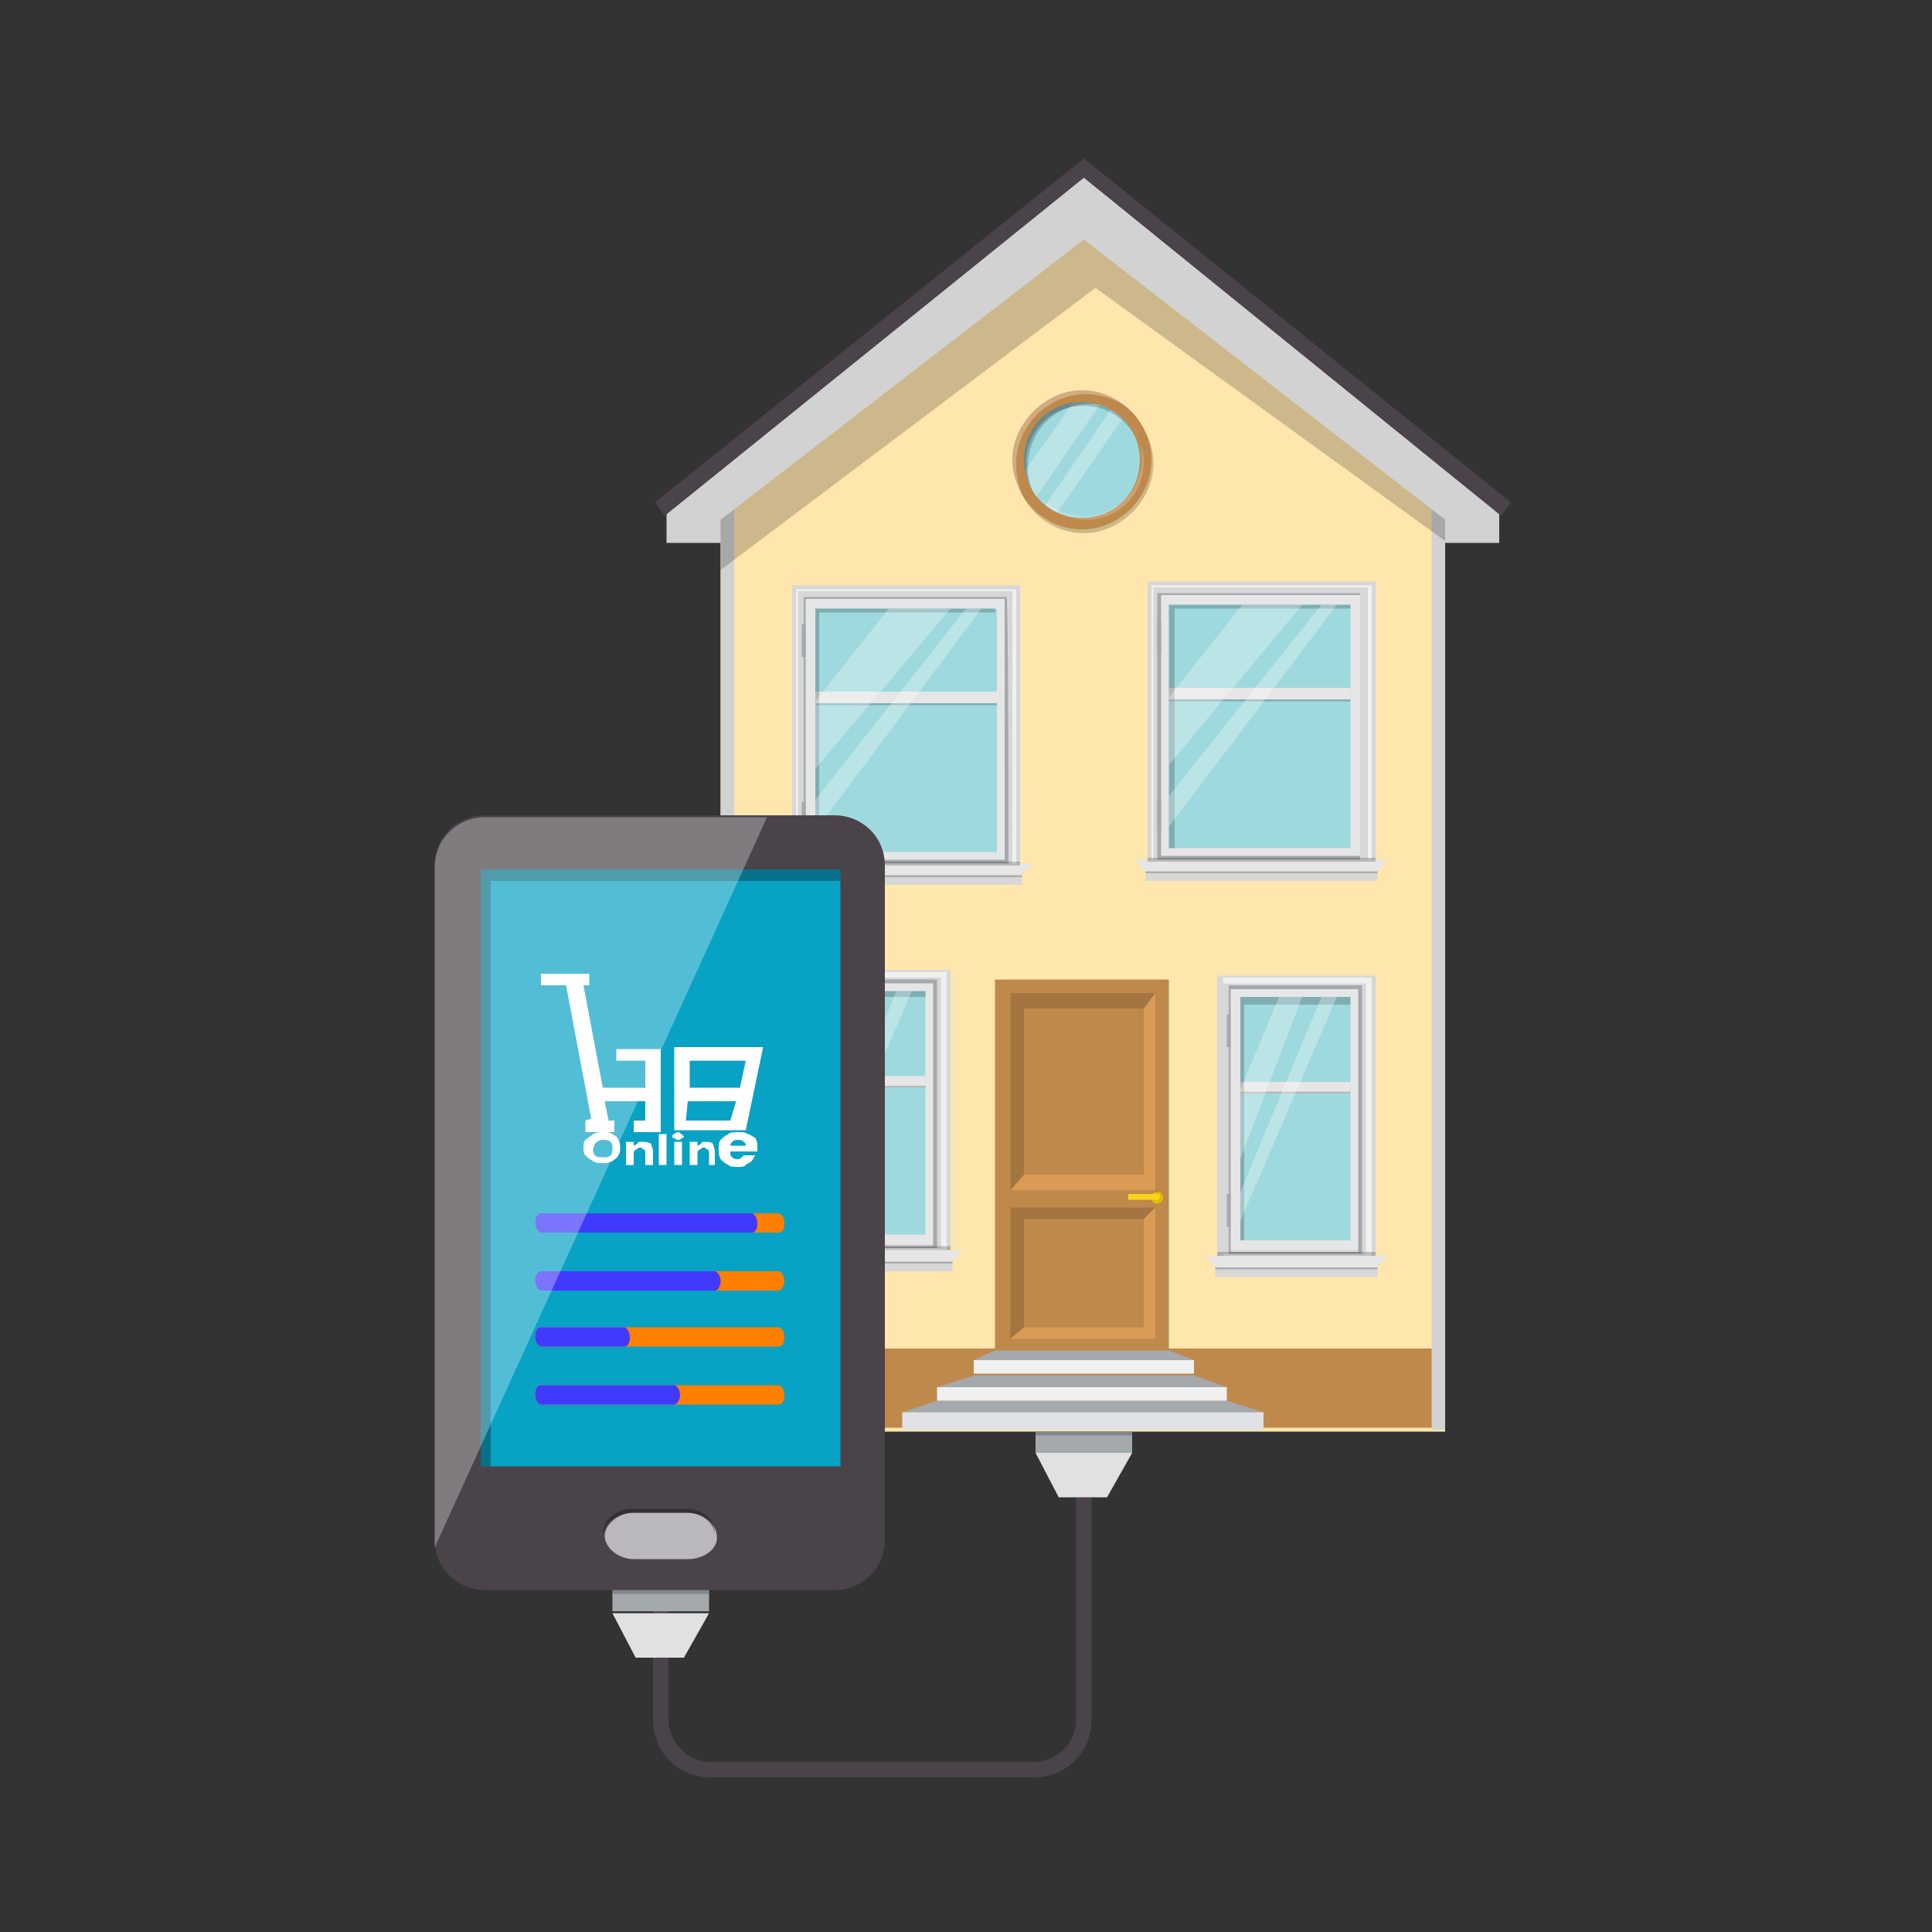 <?xml version="1.0" encoding="utf-8"?>
<!-- Generator: Adobe Illustrator 24.1.1, SVG Export Plug-In . SVG Version: 6.00 Build 0)  -->
<svg version="1.1" id="Layer_1" xmlns="http://www.w3.org/2000/svg" xmlns:xlink="http://www.w3.org/1999/xlink" x="0px" y="0px"
	 viewBox="0 0 100 100" style="enable-background:new 0 0 100 100;" xml:space="preserve">
<rect x="0" y="0" width="100" height="100" fill="#333333" stroke="none"/>
<style type="text/css">
	.st0{fill:#FFE6AC;}
	.st1{fill:#BF894B;}
	.st2{fill:#D2D2D2;}
	.st3{opacity:0.2;enable-background:new    ;}
	.st4{fill:#4A4349;}
	.st5{fill:#D7D7D7;}
	.st6{fill:#F0F0F0;}
	.st7{fill:#E6E6E6;}
	.st8{fill:#A4A9AE;}
	.st9{fill:#9ED9DD;}
	.st10{opacity:0.3;fill:#FFFFFF;enable-background:new    ;}
	.st11{opacity:0.2;fill:#FFFFFF;enable-background:new    ;}
	.st12{fill:#D99B55;}
	.st13{fill:#A37540;}
	.st14{fill:#E0BD00;}
	.st15{fill:#F8D519;}
	.st16{fill:#E1E2E7;}
	.st17{fill:#08A2C5;}
	.st18{opacity:0.3;enable-background:new    ;}
	.st19{fill:#BBB7BF;}
	.st20{opacity:0.3;}
	.st21{fill:#FF7F00;}
	.st22{fill:#4239FF;}
	.st23{fill:#E1E1E1;}
	.st24{fill:#FFFFFF;}
</style>
<polygon class="st0" points="74.8,25 74.8,74.1 37.3,74.1 37.3,25 56.1,10.5 "/>
<rect x="37.3" y="69.8" class="st1" width="37.5" height="4.1"/>
<rect x="37.3" y="25" class="st2" width="0.7" height="49"/>
<rect x="74.1" y="25" class="st2" width="0.7" height="49"/>
<polygon class="st3" points="56.1,10.5 37.3,25 37.3,26.2 37.3,29.5 56.7,14.9 74.8,28 74.8,26 74.8,25 "/>
<polygon class="st2" points="74.8,28.1 74.8,26.9 56.1,12.4 37.3,26.9 37.3,28.1 34.5,28.1 34.5,26 56.1,8.7 77.6,26 77.6,28.1 "/>
<polygon class="st4" points="34.4,26.7 33.9,26 56.1,8.2 78.2,26 77.7,26.7 56.1,9.2 "/>
<rect x="59.4" y="30.1" class="st5" width="11.8" height="14.5"/>
<path class="st6" d="M71,44.6H59.6V30.3H71V44.6z M59.7,44.5h11.1V30.4H59.7V44.5z"/>
<g>
	<rect x="60" y="30.7" class="st7" width="10.4" height="13.6"/>
	<path class="st8" d="M70.5,44.5H59.9V30.7h10.5v13.8H70.5z M60.1,44.3h10.3V30.8H60.1C60.1,30.8,60.1,44.3,60.1,44.3z"/>
</g>
<rect x="60.5" y="31.3" class="st9" width="9.4" height="12.6"/>
<g>
	<rect x="60.5" y="35.6" class="st7" width="9.4" height="0.6"/>
	<rect x="60.5" y="36.2" class="st3" width="9.4" height="0.1"/>
</g>
<polygon class="st3" points="60.8,31.5 69.9,31.5 69.9,31.3 60.5,31.3 60.5,43.9 60.8,43.9 "/>
<polygon class="st7" points="71.8,44.5 58.7,44.5 59.3,45.1 71.3,45.1 "/>
<rect x="59.3" y="45.1" class="st5" width="12" height="0.5"/>
<rect x="59.3" y="45.1" class="st3" width="12" height="0.1"/>
<polygon class="st10" points="67.4,31.3 60.5,39.6 60.5,36.1 64.3,31.3 "/>
<polygon class="st10" points="69.2,31.3 60.5,42.8 60.5,41.2 68.4,31.3 "/>
<g>
	<rect x="59.9" y="41.3" class="st8" width="0.2" height="1.7"/>
	<rect x="59.9" y="32.1" class="st8" width="0.2" height="1.7"/>
</g>
<rect x="59.4" y="44.4" class="st3" width="11.8" height="0.2"/>
<rect x="41" y="30.3" class="st5" width="11.8" height="14.5"/>
<path class="st6" d="M52.6,44.8H41.2V30.5h11.4V44.8z M41.3,44.7h11.1V30.6H41.3V44.7z"/>
<g>
	<rect x="41.6" y="31" class="st7" width="10.4" height="13.6"/>
	<path class="st8" d="M52.2,44.7H41.6V30.9h10.5C52.2,30.9,52.2,44.7,52.2,44.7z M41.7,44.5h10.3V31H41.7V44.5z"/>
</g>
<rect x="42.2" y="31.5" class="st9" width="9.4" height="12.6"/>
<g>
	<rect x="42.2" y="35.8" class="st7" width="9.4" height="0.6"/>
	<rect x="42.2" y="36.4" class="st3" width="9.4" height="0.1"/>
</g>
<polygon class="st3" points="42.4,31.7 51.5,31.7 51.5,31.5 42.2,31.5 42.2,44.1 42.4,44.1 "/>
<polygon class="st7" points="53.4,44.7 40.3,44.7 40.9,45.3 52.9,45.3 "/>
<rect x="40.9" y="45.3" class="st5" width="12" height="0.5"/>
<rect x="40.9" y="45.3" class="st3" width="12" height="0.1"/>
<polygon class="st10" points="49.2,31.5 42.2,39.8 42.2,36.3 46,31.5 "/>
<polygon class="st10" points="50.8,31.5 42.2,43 42.2,41.4 50,31.5 "/>
<g>
	<rect x="41.5" y="41.5" class="st8" width="0.2" height="1.7"/>
	<rect x="41.5" y="32.3" class="st8" width="0.2" height="1.7"/>
</g>
<rect x="41" y="44.6" class="st3" width="11.8" height="0.2"/>
<rect x="63" y="50.5" class="st5" width="8.2" height="14.5"/>
<path class="st6" d="M71,65.1h-7.7V50.6H71V65.1z M63.3,64.9h7.4v-14h-7.4C63.3,50.8,63.3,64.9,63.3,64.9z"/>
<g>
	<rect x="63.6" y="51.1" class="st7" width="6.8" height="13.6"/>
	<path class="st8" d="M70.5,64.9h-6.9V51h6.9V64.9z M63.7,64.8h6.6V51.2h-6.6C63.7,51.2,63.7,64.8,63.7,64.8z"/>
</g>
<rect x="64.2" y="51.6" class="st9" width="5.7" height="12.6"/>
<g>
	<rect x="64.2" y="56" class="st7" width="5.7" height="0.6"/>
	<rect x="64.2" y="56.5" class="st3" width="5.7" height="0.1"/>
</g>
<polygon class="st3" points="64.4,52 69.9,52 69.9,51.6 64.2,51.6 64.2,64.2 64.4,64.2 "/>
<polygon class="st7" points="71.8,65 62.4,65 62.9,65.6 71.3,65.6 "/>
<rect x="62.9" y="65.6" class="st5" width="8.4" height="0.5"/>
<rect x="62.9" y="65.6" class="st3" width="8.4" height="0.1"/>
<polygon class="st10" points="67.4,51.6 64.2,60 64.2,56.4 66.2,51.6 "/>
<polygon class="st10" points="69.2,51.6 64.2,63.2 64.2,61.7 68.4,51.6 "/>
<g>
	<rect x="63.5" y="61.8" class="st8" width="0.2" height="1.7"/>
	<rect x="63.5" y="52.5" class="st8" width="0.2" height="1.7"/>
</g>
<rect x="63" y="64.8" class="st3" width="8.2" height="0.2"/>
<rect x="41" y="50.2" class="st5" width="8.2" height="14.5"/>
<path class="st6" d="M49,64.8h-7.7V50.3H49V64.8z M41.3,64.6h7.4v-14h-7.4V64.6z"/>
<g>
	<rect x="41.6" y="50.8" class="st7" width="6.8" height="13.6"/>
	<path class="st8" d="M48.5,64.6h-6.9V50.7h6.9V64.6z M41.7,64.5h6.6V50.9h-6.6V64.5z"/>
</g>
<rect x="42.2" y="51.3" class="st9" width="5.7" height="12.6"/>
<g>
	<rect x="42.2" y="55.7" class="st7" width="5.7" height="0.6"/>
	<rect x="42.2" y="56.2" class="st3" width="5.7" height="0.1"/>
</g>
<polygon class="st3" points="42.4,51.6 47.9,51.6 47.9,51.3 42.2,51.3 42.2,63.9 42.4,63.9 "/>
<polygon class="st7" points="49.8,64.7 40.3,64.7 40.9,65.3 49.3,65.3 "/>
<rect x="40.9" y="65.3" class="st5" width="8.4" height="0.5"/>
<rect x="40.9" y="65.3" class="st3" width="8.4" height="0.1"/>
<polygon class="st10" points="45.4,51.3 42.2,59.7 42.2,56.1 44.2,51.3 "/>
<polygon class="st10" points="47.2,51.3 42.2,62.9 42.2,61.4 46.4,51.3 "/>
<g>
	<rect x="41.5" y="61.5" class="st8" width="0.2" height="1.7"/>
	<rect x="41.5" y="52.2" class="st8" width="0.2" height="1.7"/>
</g>
<rect x="41" y="64.5" class="st3" width="8.2" height="0.2"/>
<path class="st9" d="M59.3,23.8c0,1.9-1.4,3.3-3.3,3.3s-3.3-1.4-3.3-3.3c0-1.9,1.4-3.3,3.3-3.3S59.3,22,59.3,23.8z"/>
<path class="st10" d="M57.1,20.7l-3.6,5.2c-0.3-0.4-0.5-0.8-0.6-1.3l2.8-4c0.1,0,0.2,0,0.4,0C56.4,20.5,56.8,20.6,57.1,20.7z"/>
<path class="st10" d="M58.3,21.4l-3.7,5.3c-0.2-0.1-0.4-0.2-0.6-0.4l3.7-5.4l0,0C57.9,21.1,58.1,21.2,58.3,21.4z"/>
<path class="st3" d="M53.2,24.2c0-1.9,1.4-3.3,3.3-3.3c0.8,0,1.5,0.3,2.1,0.7c-0.6-0.7-1.5-1.2-2.5-1.2c-1.9,0-3.3,1.4-3.3,3.3
	c0,1,0.4,2,1.2,2.5C53.5,25.7,53.2,25,53.2,24.2z"/>
<path class="st3" d="M56.1,27.6c-2,0-3.6-1.7-3.6-3.6s1.7-3.6,3.6-3.6c2,0,3.6,1.7,3.6,3.6S58,27.6,56.1,27.6z M56.1,21
	c-1.7,0-3,1.3-3,3c0,1.7,1.3,3,3,3c1.7,0,3-1.3,3-3C59.1,22.3,57.7,21,56.1,21z"/>
<path class="st1" d="M56,27.4c-2,0-3.6-1.7-3.6-3.6s1.7-3.6,3.6-3.6c2,0,3.6,1.7,3.6,3.6S58,27.4,56,27.4z M56,20.8
	c-1.7,0-3,1.3-3,3c0,1.7,1.3,3,3,3c1.7,0,3-1.3,3-3C59,22.1,57.6,20.8,56,20.8z"/>
<path class="st11" d="M56.2,26.9c1.7,0,3-1.3,3-3c0-0.7-0.3-1.4-0.7-2c0.4,0.5,0.6,1.1,0.6,1.8c0,1.7-1.3,3-3,3
	c-0.9,0-1.7-0.4-2.3-1C54.3,26.4,55.2,26.9,56.2,26.9z"/>
<path class="st10" d="M52.6,24c0-2,1.7-3.6,3.6-3.6c1.1,0,2.1,0.5,2.7,1.2c-0.6-0.8-1.7-1.4-2.9-1.4c-2,0-3.6,1.7-3.6,3.6
	c0,0.9,0.3,1.8,0.8,2.4C52.8,25.5,52.6,24.8,52.6,24z"/>
<rect x="51.5" y="50.7" class="st1" width="9" height="19.2"/>
<polygon class="st12" points="59.2,52.2 59.2,60.8 53,60.8 52.3,61.6 59.8,61.6 59.8,51.4 "/>
<polygon class="st13" points="53,52.2 59.2,52.2 59.8,51.4 52.3,51.4 52.3,61.6 53,60.8 "/>
<polygon class="st13" points="53,63.1 59.2,63.1 59.8,62.5 52.3,62.5 52.3,69.3 53,68.7 "/>
<polygon class="st12" points="59.2,63.1 59.2,68.7 53,68.7 52.3,69.3 59.8,69.3 59.8,62.5 "/>
<path class="st14" d="M60.2,62c0,0.2-0.2,0.3-0.3,0.3c-0.2,0-0.3-0.1-0.3-0.3s0.1-0.3,0.3-0.3C60.1,61.7,60.2,61.8,60.2,62z"/>
<path class="st15" d="M59.9,61.8h-1.5v0.3h1.5C60,62.1,60,62,60,62C60.1,61.9,60,61.8,59.9,61.8z"/>
<rect x="50.4" y="70.4" class="st6" width="11.4" height="0.7"/>
<polygon class="st8" points="63.5,71.8 48.5,71.8 50.4,71.2 61.8,71.2 "/>
<polygon class="st8" points="65.4,73.1 46.7,73.1 48.5,72.5 63.5,72.5 "/>
<rect x="48.5" y="71.8" class="st6" width="15" height="0.7"/>
<polygon class="st8" points="60.5,69.9 51.5,69.9 50.4,70.4 61.8,70.4 "/>
<rect x="46.7" y="73.1" class="st16" width="18.7" height="0.9"/>
<path class="st4" d="M43.2,82.3H25.1c-1.4,0-2.6-1.1-2.6-2.6V44.8c0-1.4,1.1-2.6,2.6-2.6h18.1c1.4,0,2.6,1.1,2.6,2.6v34.9
	C45.8,81.2,44.6,82.3,43.2,82.3z"/>
<rect x="24.9" y="45" class="st17" width="18.6" height="30.9"/>
<polygon class="st18" points="25.4,45.6 25.4,75.9 24.9,75.9 24.9,45 43.5,45 43.5,45.6 "/>
<g>
	<path class="st19" d="M35.6,80.7h-2.8c-0.8,0-1.5-0.6-1.5-1.2c0-0.6,0.7-1.2,1.5-1.2h2.8c0.8,0,1.5,0.6,1.5,1.2
		C37.2,80.1,36.5,80.7,35.6,80.7z"/>
</g>
<g class="st20">
	<path d="M32.7,78.3h2.8c0.8,0,1.4,0.5,1.5,1.1v-0.1c0-0.7-0.7-1.2-1.5-1.2h-2.8c-0.8,0-1.5,0.6-1.5,1.2v0.1
		C31.3,78.8,32,78.3,32.7,78.3z"/>
</g>
<path class="st21" d="M40.3,63.8H28c-0.1,0-0.3-0.2-0.3-0.5s0.1-0.5,0.3-0.5h12.3c0.1,0,0.3,0.2,0.3,0.5
	C40.6,63.6,40.5,63.8,40.3,63.8z"/>
<path class="st22" d="M38.9,63.8H28c-0.1,0-0.3-0.2-0.3-0.5s0.1-0.5,0.3-0.5h10.9c0.1,0,0.3,0.2,0.3,0.5
	C39.2,63.6,39.1,63.8,38.9,63.8z"/>
<path class="st21" d="M40.3,66.8H28c-0.1,0-0.3-0.2-0.3-0.5s0.1-0.5,0.3-0.5h12.3c0.1,0,0.3,0.2,0.3,0.5
	C40.6,66.5,40.5,66.8,40.3,66.8z"/>
<path class="st22" d="M37,66.8h-9c-0.1,0-0.3-0.2-0.3-0.5s0.1-0.5,0.3-0.5h9c0.1,0,0.3,0.2,0.3,0.5C37.3,66.5,37.2,66.8,37,66.8z"/>
<path class="st21" d="M40.3,69.7H28c-0.1,0-0.3-0.2-0.3-0.5s0.1-0.5,0.3-0.5h12.3c0.1,0,0.3,0.2,0.3,0.5
	C40.6,69.5,40.5,69.7,40.3,69.7z"/>
<path class="st22" d="M32.3,69.7H28c-0.1,0-0.3-0.2-0.3-0.5s0.1-0.5,0.3-0.5h4.3c0.1,0,0.3,0.2,0.3,0.5S32.5,69.7,32.3,69.7z"/>
<path class="st21" d="M40.3,72.7H28c-0.1,0-0.3-0.2-0.3-0.5s0.1-0.5,0.3-0.5h12.3c0.1,0,0.3,0.2,0.3,0.5
	C40.6,72.5,40.5,72.7,40.3,72.7z"/>
<path class="st22" d="M34.9,72.7H28c-0.1,0-0.3-0.2-0.3-0.5s0.1-0.5,0.3-0.5h6.9c0.1,0,0.3,0.2,0.3,0.5S35,72.7,34.9,72.7z"/>
<path class="st4" d="M53.5,92H36.8c-1.7,0-3-1.3-3-3v-6.6h0.8V89c0,1.1,0.9,2.2,2.2,2.2h16.7c1.1,0,2.2-0.9,2.2-2.2V77.5h0.8V89
	C56.5,90.7,55.2,92,53.5,92z"/>
<rect x="31.7" y="82.3" class="st8" width="5" height="1.1"/>
<rect x="31.7" y="82.3" class="st3" width="5" height="0.2"/>
<polygon class="st23" points="35.4,85.8 32.9,85.8 31.7,83.5 36.7,83.5 "/>
<rect x="53.6" y="74.1" class="st8" width="5" height="1.1"/>
<rect x="53.6" y="74.1" class="st3" width="5" height="0.2"/>
<polygon class="st23" points="57.3,77.5 54.8,77.5 53.6,75.2 58.6,75.2 "/>
<g>
	<path class="st24" d="M33.2,59.1c-0.1,0-0.2,0-0.2,0.1c-0.1,0-0.1,0.1-0.2,0.1v-0.2h-0.4v1.2h0.4v-0.6c0-0.1,0-0.1,0.1-0.2
		c0.1,0,0.1-0.1,0.2-0.1c0.1,0,0.1,0,0.2,0.1c0.1,0,0.1,0.1,0.1,0.2v0.6h0.4v-0.7c0-0.2-0.1-0.3-0.1-0.4
		C33.5,59.1,33.4,59.1,33.2,59.1z"/>
	<path class="st24" d="M38.6,58.5l0.9-4.3l-4.6,0l0,4.3h1.3L38.6,58.5z M35.6,54.9l3,0l-0.3,1.4l-2.6,0V54.9L35.6,54.9z M35.6,57
		h2.5l-0.3,1l-2.3,0L35.6,57z"/>
	<path class="st24" d="M30.3,58v0.6h0.6h0.5l0.4,0l0-0.6l-0.3,0l-0.2-1h2.1l0,1h-0.6l0,0.6c0.6,0,0.8,0,1.4,0l0,0v-0.4l0,0v-3.3
		c0-0.2,0-0.4,0-0.6c-0.9,0-1.4,0-2.3,0l0,0.6l1.5,0l0,1.4l-2.2,0L30.2,51h0.3v-0.6c-0.8,0-1.7,0-2.5,0l0,0.6l1.3,0l1.3,6.9L30.3,58
		z"/>
	<path class="st24" d="M31.7,58.7c-0.1-0.1-0.3-0.1-0.5-0.1s-0.3,0-0.5,0.1c-0.1,0.1-0.3,0.2-0.4,0.3c-0.1,0.1-0.1,0.3-0.1,0.4
		s0,0.3,0.1,0.4c0.1,0.1,0.2,0.2,0.4,0.3c0.1,0.1,0.3,0.1,0.5,0.1s0.3,0,0.5-0.1c0.1-0.1,0.3-0.2,0.3-0.3c0.1-0.1,0.1-0.3,0.1-0.4
		s0-0.3-0.1-0.4C32,58.9,31.9,58.8,31.7,58.7z M31.6,59.8c-0.1,0.1-0.2,0.1-0.4,0.1s-0.3,0-0.4-0.1c-0.1-0.1-0.1-0.2-0.1-0.3
		s0.1-0.3,0.1-0.3C31,59,31.1,59,31.2,59s0.3,0,0.4,0.1c0.1,0.1,0.1,0.2,0.1,0.3C31.7,59.6,31.7,59.7,31.6,59.8z"/>
	<path class="st24" d="M38.7,58.7c-0.1-0.1-0.3-0.1-0.5-0.1c-0.2,0-0.4,0-0.5,0.1c-0.2,0.1-0.3,0.2-0.4,0.3
		c-0.1,0.1-0.1,0.3-0.1,0.5s0,0.3,0.1,0.5c0.1,0.1,0.2,0.2,0.4,0.3c0.1,0.1,0.3,0.1,0.5,0.1c0.2,0,0.3,0,0.4-0.1
		c0.1-0.1,0.2-0.1,0.3-0.2c0.1-0.1,0.1-0.2,0.2-0.3h-0.6c-0.1,0.1-0.2,0.2-0.3,0.2c-0.1,0-0.2,0-0.3-0.1c-0.1-0.1-0.1-0.1-0.1-0.3
		h1.4c0-0.1,0-0.1,0-0.2c0-0.2,0-0.3-0.1-0.5C38.9,58.8,38.8,58.7,38.7,58.7z M37.8,59.3c0-0.1,0.1-0.2,0.1-0.2
		C38,59,38.1,59,38.2,59c0.1,0,0.2,0,0.3,0.1c0.1,0.1,0.1,0.1,0.1,0.2H37.8L37.8,59.3z"/>
	<rect x="34.1" y="58.7" class="st24" width="0.4" height="1.6"/>
	<path class="st24" d="M35.3,58.7c-0.1,0-0.1-0.1-0.2-0.1c-0.1,0-0.1,0-0.2,0.1c-0.1,0-0.1,0.1-0.1,0.1c0,0.1,0,0.1,0.1,0.1
		C35,59,35,59,35.1,59c0.1,0,0.1,0,0.2-0.1c0.1,0,0.1-0.1,0.1-0.1C35.3,58.8,35.3,58.7,35.3,58.7z"/>
	<rect x="34.9" y="59.1" class="st24" width="0.4" height="1.2"/>
	<path class="st24" d="M36.5,59.1c-0.1,0-0.2,0-0.2,0.1c-0.1,0-0.1,0.1-0.2,0.1v-0.2h-0.4v1.2h0.4v-0.6c0-0.1,0-0.1,0.1-0.2
		c0.1,0,0.1-0.1,0.2-0.1c0.1,0,0.1,0,0.2,0.1c0.1,0,0.1,0.1,0.1,0.2v0.6H37v-0.7c0-0.2-0.1-0.3-0.1-0.4
		C36.8,59.1,36.6,59.1,36.5,59.1z"/>
</g>
<path class="st10" d="M25.1,42.3c-1.4,0-2.6,1.1-2.6,2.6v34.9c0,0.1,0,0.2,0,0.3l17.2-37.8C39.8,42.3,25.1,42.3,25.1,42.3z"/>
</svg>
